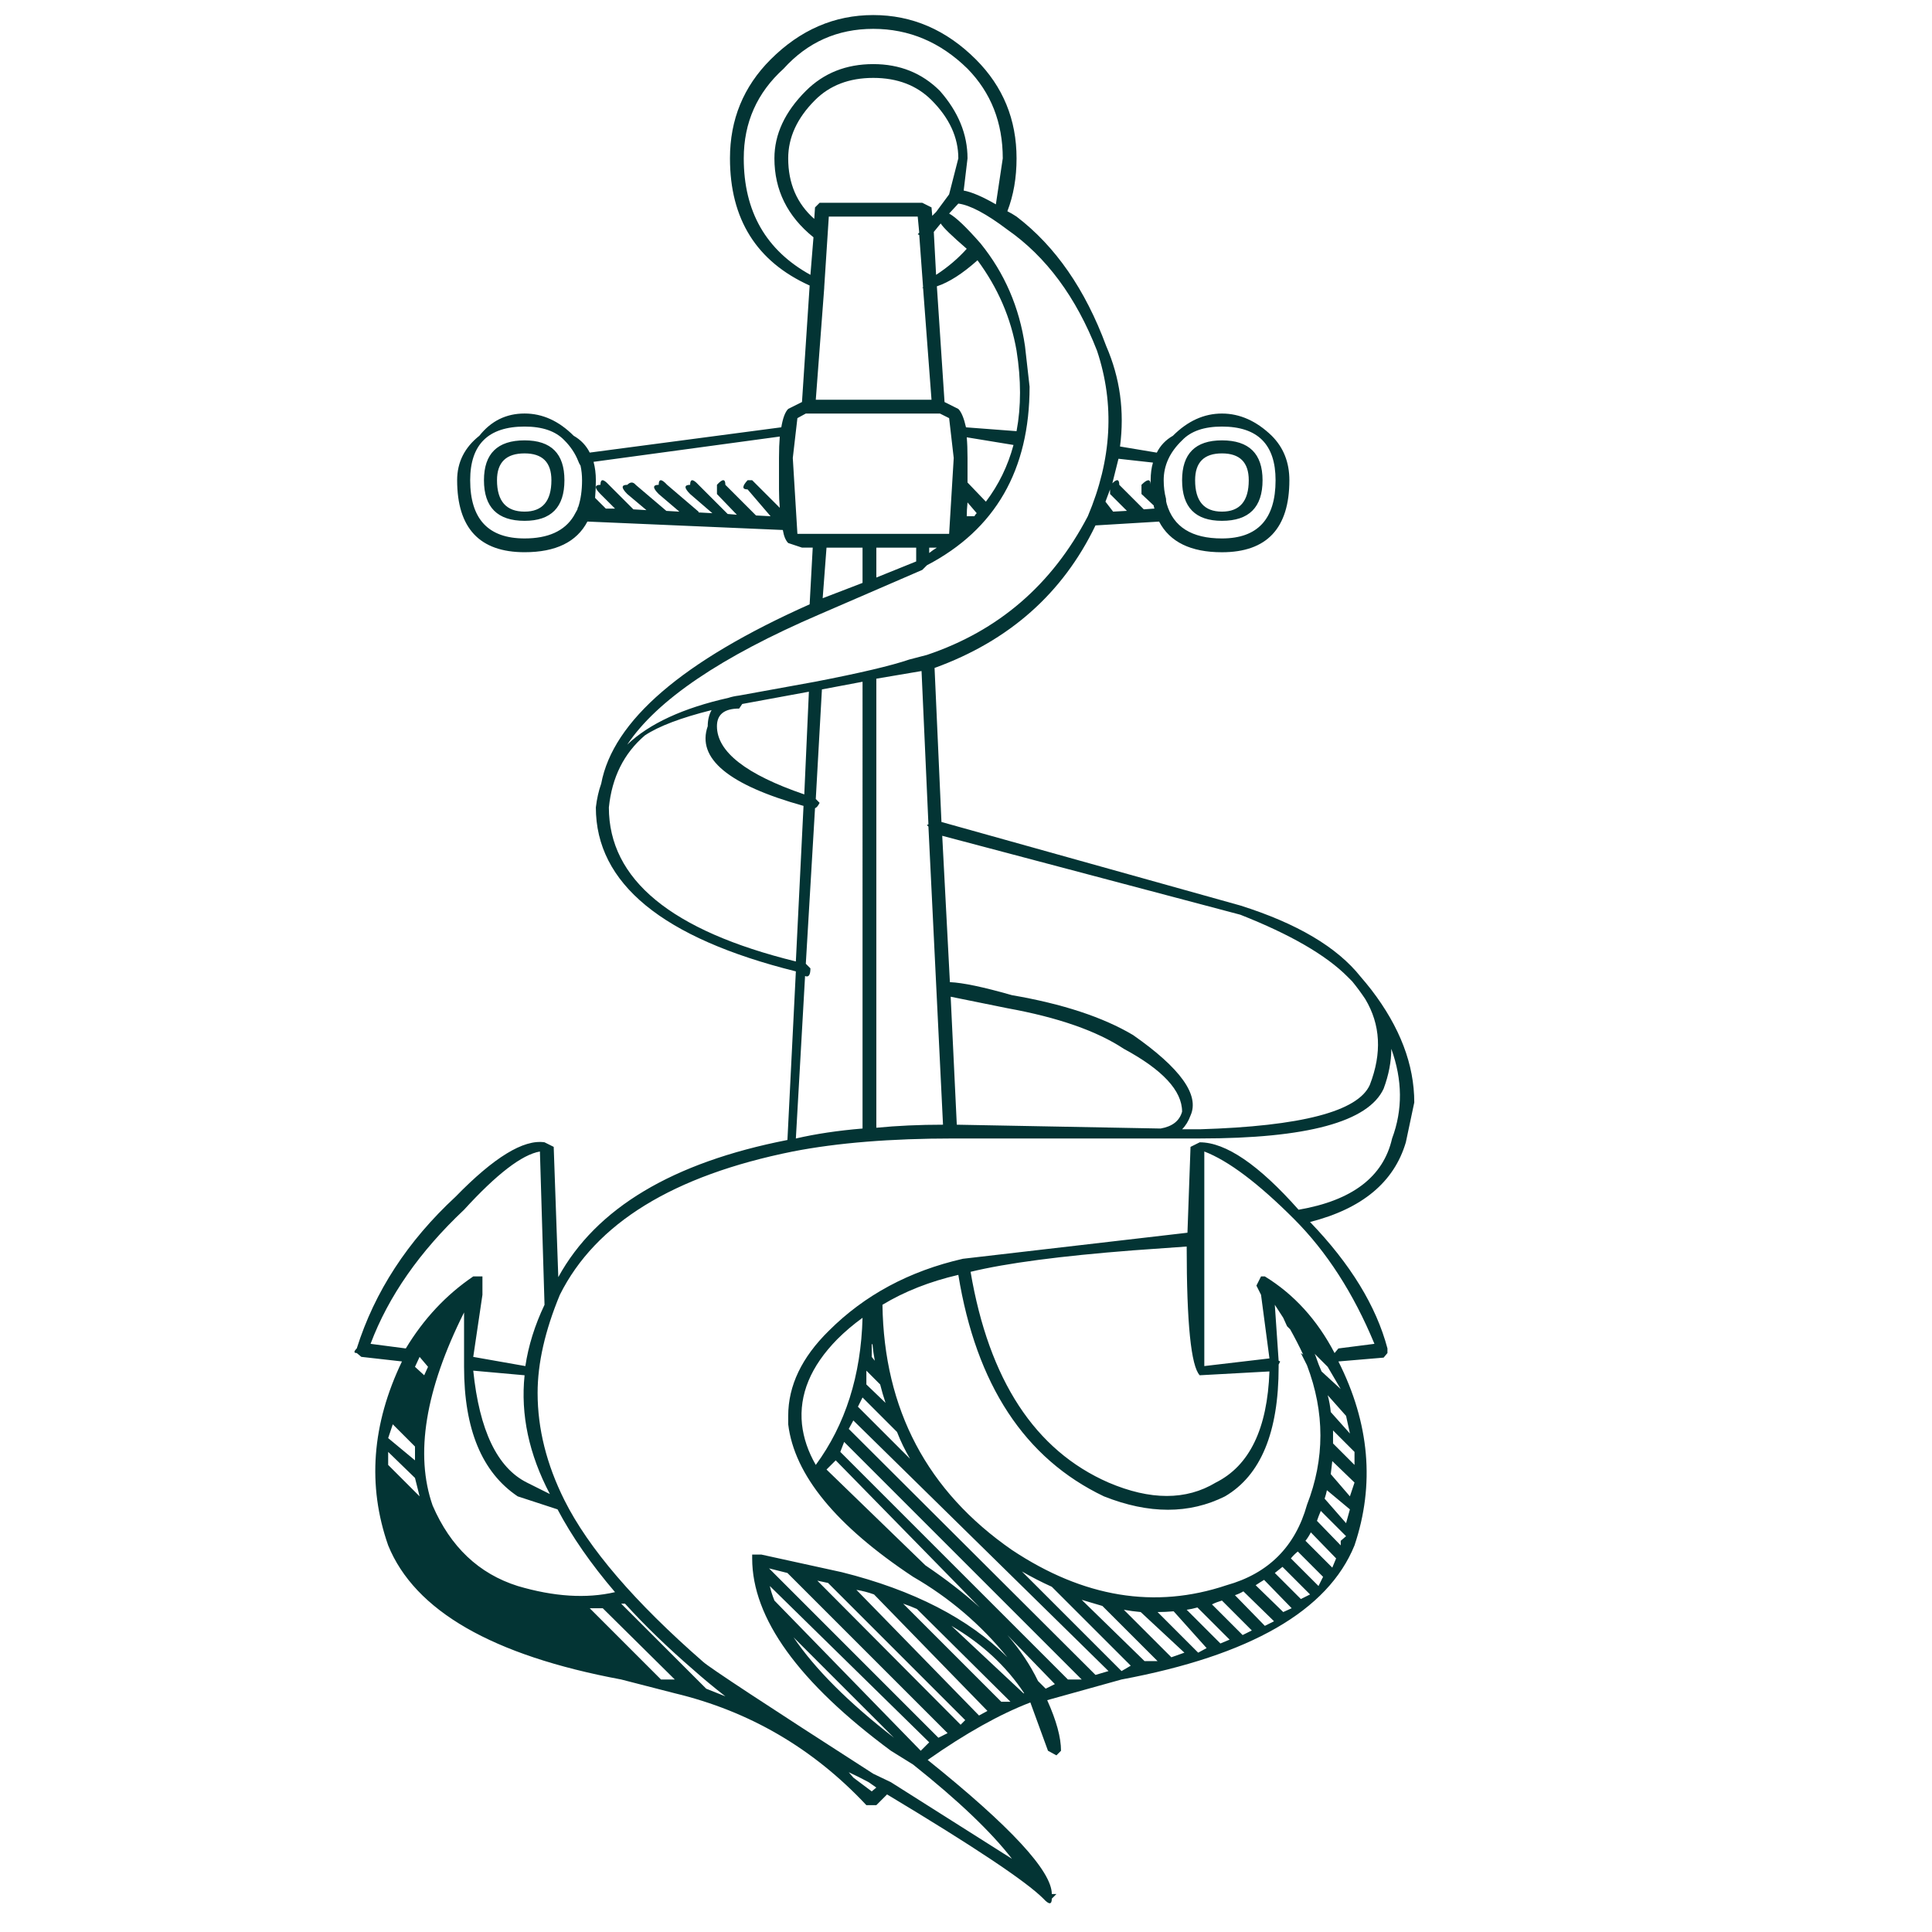 <?xml version="1.0" encoding="utf-8"?>
<!-- Generator: Adobe Illustrator 16.0.0, SVG Export Plug-In . SVG Version: 6.00 Build 0)  -->
<!DOCTYPE svg PUBLIC "-//W3C//DTD SVG 1.1//EN" "http://www.w3.org/Graphics/SVG/1.1/DTD/svg11.dtd">
<svg version="1.1" id="Layer_1" xmlns="http://www.w3.org/2000/svg" xmlns:xlink="http://www.w3.org/1999/xlink" x="0px" y="0px"
	 width="300px" height="300px" viewBox="0 0 300 300" enable-background="new 0 0 300 300" xml:space="preserve">
<path fill-rule="evenodd" clip-rule="evenodd" fill="#033434" d="M147.38,64.929l-1.429-0.715h-20.824l-1.306,0.715l-0.716,6.187
	l0.716,11.781h23.559l0.714-11.781L147.38,64.929z M211.992,155.126c-0.632-0.952-1.307-1.864-2.022-2.737l-0.595-0.594
	c-0.037-0.041-0.079-0.08-0.118-0.12c-3.345-3.368-8.899-6.581-16.659-9.638l-46.289-12.256l1.19,22.727
	c1.985,0.079,5.197,0.754,9.64,2.023c7.851,1.348,14.119,3.41,18.8,6.188c7.379,5.156,10.354,9.321,8.925,12.495
	c-0.318,0.872-0.756,1.585-1.309,2.141h2.737c15.785-0.477,24.589-2.777,26.416-6.901
	C214.611,163.534,214.374,159.092,211.992,155.126z M189.741,83.61c5.555,0,8.329-3.015,8.329-9.043
	c0-5.553-2.774-8.329-8.329-8.329c-2.775,0-4.839,0.713-6.187,2.142c-1.906,1.824-2.856,3.887-2.856,6.188
	c0,1.031,0.118,1.984,0.355,2.856c0,0.317,0.042,0.595,0.121,0.832C182.206,81.825,185.061,83.61,189.741,83.61z M196.049,74.567
	c0,4.205-2.104,6.307-6.308,6.307c-4.125,0-6.187-2.102-6.187-6.307c0-4.125,2.062-6.188,6.187-6.188
	C193.945,68.379,196.049,70.442,196.049,74.567z M189.741,79.445c2.777,0,4.165-1.625,4.165-4.878c0-2.776-1.388-4.165-4.165-4.165
	c-2.775,0-4.165,1.389-4.165,4.165C185.576,77.82,186.966,79.445,189.741,79.445z M60.275,223.308l4.165,3.454v-2.144l-3.449-3.453
	L60.275,223.308z M64.44,229.494l-4.165-4.044v2.022l4.881,4.881L64.44,229.494z M83.479,216.289c0,5.555,1.39,11.104,4.165,16.659
	c3.73,7.455,10.909,15.827,21.54,25.104c0.953,0.874,9.756,6.666,26.416,17.375l2.738,1.311l18.802,11.899
	c-3.254-4.206-8.371-9.082-15.353-14.637l-3.449-2.143c-14.358-10.631-21.54-20.587-21.54-29.87v-0.595h1.429l12.495,2.738
	c11.106,2.779,19.673,7.181,25.702,13.21c-4.123-5.076-9.003-9.24-14.637-12.494c-11.979-7.935-18.444-15.827-19.395-23.683v-1.307
	c0-4.681,2.103-9.082,6.305-13.21c5.555-5.55,12.494-9.282,20.824-11.184l34.866-4.046l0.477-13.329l1.429-0.711
	c4.044,0,9.162,3.488,15.349,10.47c8.329-1.429,13.168-5.115,14.519-11.064c1.664-4.443,1.625-9.085-0.121-13.924
	c0,1.982-0.395,4.045-1.189,6.188c-2.38,5.155-11.897,7.735-28.557,7.735h-38.198c-9.757,0-18.086,0.674-24.989,2.021
	c-18.563,3.729-30.622,11.146-36.172,22.251C84.632,206.611,83.479,211.688,83.479,216.289z M72.059,212.24v-8.445
	c-6.029,12.057-7.656,22.051-4.88,29.985c2.777,6.424,7.181,10.588,13.21,12.494c5.631,1.664,10.667,1.984,15.111,0.953
	c-3.728-4.365-6.703-8.646-8.925-12.853l-6.187-2.021C74.833,228.625,72.059,221.923,72.059,212.24z M81.457,213.551l-7.971-0.716
	c0.953,9.283,3.728,15.074,8.329,17.375l3.57,1.785C82.131,225.809,80.823,219.659,81.457,213.551z M65.156,210.697l-0.716,1.543
	l1.429,1.311l0.595-1.311L65.156,210.697z M57.54,208.671l5.473,0.716c2.777-4.602,6.266-8.33,10.473-11.184h1.427v2.854
	l-1.427,9.641l8.092,1.427c0.474-3.175,1.466-6.345,2.975-9.52l-0.716-23.799c-2.775,0.475-6.703,3.491-11.778,9.043
	C65.156,194.354,60.317,201.294,57.54,208.671z M85.622,74.567c0-2.776-1.388-4.165-4.165-4.165c-2.854,0-4.283,1.389-4.283,4.165
	c0,3.253,1.429,4.878,4.283,4.878C84.234,79.445,85.622,77.82,85.622,74.567z M87.644,74.567c0,4.205-2.062,6.307-6.187,6.307
	c-4.204,0-6.308-2.102-6.308-6.307c0-4.125,2.104-6.188,6.308-6.188C85.583,68.379,87.644,70.442,87.644,74.567z M87.644,68.379
	c-1.348-1.428-3.41-2.142-6.187-2.142c-5.633,0-8.448,2.776-8.448,8.329c0,6.029,2.814,9.043,8.448,9.043
	c3.649,0,6.187-1.149,7.616-3.45l0.595-1.071c0-0.158,0.039-0.278,0.118-0.357c0.397-1.19,0.595-2.579,0.595-4.165
	c0-0.793-0.079-1.546-0.237-2.261c-0.158-0.237-0.279-0.475-0.358-0.713C89.313,70.402,88.597,69.331,87.644,68.379z M148.81,31.611
	l-1.43,1.547c1.03,0.555,2.657,2.102,4.879,4.64c3.728,4.602,6.028,9.917,6.902,15.945l0.713,6.307
	c0,12.931-5.314,22.173-15.945,27.725l-0.713,0.715l-15.946,6.901c-15.311,6.584-25.268,13.327-29.867,20.229
	c3.41-3.252,8.648-5.672,15.708-7.258c0.474-0.159,1.03-0.278,1.664-0.358l11.781-2.142c6.979-1.348,11.86-2.499,14.635-3.45
	l2.738-0.715c11.106-3.728,19.437-10.907,24.988-21.537c3.729-8.806,4.205-17.374,1.428-25.704
	c-3.252-8.329-7.893-14.596-13.922-18.8C153.169,33.197,150.631,31.848,148.81,31.611z M146.072,34.704L145,36.013l0.356,6.665
	c1.827-1.19,3.412-2.539,4.76-4.046C147.814,36.648,146.467,35.339,146.072,34.704z M142.739,36.132l-0.237-2.5h-13.805
	l-0.711,10.948v0.12l-1.311,17.373h17.97L143.334,44.7h-0.119l0.119-0.12l-0.595-8.091l-0.237-0.119L142.739,36.132z M120.251,24.59
	c0-3.729,1.625-7.219,4.876-10.471c2.78-2.777,6.268-4.165,10.472-4.165c4.125,0,7.577,1.387,10.352,4.165
	c2.859,3.252,4.286,6.742,4.286,10.471l-0.595,4.998c1.269,0.238,2.933,0.952,4.997,2.142l1.071-7.14
	c0-5.553-1.825-10.193-5.474-13.922c-4.207-4.125-9.083-6.188-14.637-6.188c-5.552,0-10.193,2.063-13.921,6.188
	c-4.125,3.729-6.187,8.369-6.187,13.922c0,8.25,3.449,14.279,10.352,18.087l0.474-5.831
	C122.273,33.593,120.251,29.509,120.251,24.59z M135.599,12.096c-3.728,0-6.742,1.15-9.043,3.451
	c-2.777,2.776-4.165,5.791-4.165,9.043c0,3.887,1.35,7.021,4.046,9.401l0.119-1.785l0.713-0.715h15.946l1.429,0.715l0.116,1.308
	l0.595-0.595l2.024-2.737l1.43-5.593c0-3.252-1.39-6.267-4.165-9.043C142.344,13.246,139.327,12.096,135.599,12.096z M119.656,9.239
	c4.6-4.601,9.915-6.901,15.943-6.901s11.346,2.301,15.946,6.901c4.204,4.206,6.305,9.322,6.305,15.351
	c0,3.014-0.474,5.751-1.427,8.211c0.477,0.237,0.953,0.515,1.427,0.832c6.029,4.602,10.673,11.305,13.924,20.11
	c2.141,4.919,2.856,10.115,2.141,15.588l5.713,0.953c0.556-1.111,1.39-1.983,2.501-2.618c2.298-2.301,4.838-3.451,7.613-3.451
	c2.777,0,5.354,1.15,7.734,3.451c1.824,1.825,2.738,4.125,2.738,6.901c0,7.457-3.491,11.186-10.473,11.186
	c-4.839,0-8.093-1.587-9.757-4.76l-9.877,0.595c-5.076,10.55-13.405,17.928-24.989,22.132l1.071,23.917l46.408,12.971
	c8.806,2.776,15.032,6.466,18.684,11.066c0.553,0.634,1.108,1.31,1.664,2.022c4.443,5.791,6.663,11.622,6.663,17.493l-1.309,6.188
	c-1.824,6.187-6.782,10.31-14.874,12.374c6.266,6.507,10.272,13.052,12.018,19.634v0.716l-0.595,0.711l-7.021,0.595
	c4.841,9.599,5.673,19.118,2.501,28.559c-4.125,10.156-16.186,17.096-36.175,20.824l-11.544,3.212
	c1.43,3.175,2.144,5.791,2.144,7.855l-0.714,0.716l-1.309-0.716l-2.737-7.498c-4.76,1.827-10.073,4.802-15.943,8.925
	c12.85,10.314,19.275,17.254,19.275,20.823h0.714l-0.714,0.716c0,0.953-0.437,0.953-1.311,0
	c-2.695-2.695-10.788-8.092-24.272-16.185l-1.667,1.669h-1.545c-8.25-8.809-18.167-14.601-29.749-17.375l-8.33-2.143
	c-19.992-3.729-32.049-10.668-36.177-20.824c-3.251-9.282-2.538-18.802,2.143-28.559l-6.308-0.711l-0.711-0.595
	c-0.479,0-0.479-0.242,0-0.716c2.775-8.804,7.893-16.659,15.349-23.562c5.949-6.108,10.551-8.925,13.805-8.446l1.427,0.711
	l0.713,20.229c5.871-10.71,17.73-17.808,35.58-21.298l1.309-26.18c-20.706-5.156-31.057-13.644-31.057-25.464
	c0.158-1.349,0.437-2.579,0.832-3.689c1.827-9.756,12.615-19.039,32.365-27.844l0.479-8.806h-1.669l-2.14-0.713
	c-0.397-0.397-0.674-1.071-0.834-2.023l-30.343-1.309c-1.664,3.172-4.918,4.76-9.757,4.76c-6.981,0-10.472-3.729-10.472-11.186
	c0-2.776,1.153-5.077,3.454-6.901c1.822-2.301,4.165-3.451,7.019-3.451c2.777,0,5.315,1.15,7.616,3.451
	c1.111,0.635,1.945,1.507,2.499,2.618l29.748-3.928c0.237-1.427,0.595-2.38,1.072-2.855l2.14-1.071l1.19-18.087
	c-8.25-3.728-12.373-10.312-12.373-19.752C113.349,18.561,115.449,13.445,119.656,9.239z M150,66.356l7.85,0.595
	c0.716-3.807,0.716-7.972,0-12.495c-0.871-5.077-2.896-9.756-6.065-14.041c-2.301,2.063-4.404,3.412-6.308,4.046l1.19,17.968
	l2.143,1.071C149.284,63.976,149.681,64.929,150,66.356z M135.362,278.166l0.713-0.596l-1.19-0.832
	c-1.03-0.558-2.062-1.073-3.093-1.548l0.713,0.832L135.362,278.166z M189.741,248.533c-0.556,0.163-1.069,0.358-1.548,0.595
	l4.76,4.76l1.43-0.711L189.741,248.533z M196.406,252.461l1.428-0.711l-4.76-4.644c-0.397,0.237-0.832,0.437-1.311,0.595
	L196.406,252.461z M199.261,250.318l1.311-0.595l-4.285-4.402c-0.396,0.237-0.832,0.517-1.309,0.832L199.261,250.318z
	 M199.143,243.3c-0.397,0.315-0.793,0.637-1.19,0.952l4.046,4.044l1.428-0.711L199.143,243.3z M208.186,239.967v-0.711l0.832-0.716
	l-3.926-3.928c-0.239,0.558-0.437,1.073-0.595,1.548L208.186,239.967z M206.877,243.42l0.595-1.432l-3.926-4.043
	c-0.239,0.474-0.516,0.91-0.834,1.311L206.877,243.42z M201.522,240.92c-0.397,0.315-0.756,0.674-1.072,1.068l4.286,4.286
	l0.711-1.427L201.522,240.92z M209.018,236.518l0.595-2.143l-3.57-2.975c-0.079,0.395-0.197,0.832-0.355,1.311L209.018,236.518z
	 M210.328,227.473v-2.022l-3.333-3.332c0,0.637,0,1.311,0,2.021L210.328,227.473z M206.877,226.878
	c-0.079,0.637-0.16,1.311-0.239,2.021l2.975,3.454l0.716-2.144L206.877,226.878z M209.018,219.858l-2.854-3.212
	c0.237,0.869,0.396,1.743,0.475,2.617l2.975,3.333L209.018,219.858z M204.142,210.219c0.079,0.158,0.158,0.357,0.236,0.595
	c0.237,0.716,0.517,1.427,0.832,2.143l2.976,2.738l-2.022-3.454L204.142,210.219z M195.812,198.203h0.595
	c4.521,2.774,8.13,6.739,10.826,11.899l0.595-0.716l5.595-0.716c-3.252-7.851-7.417-14.316-12.495-19.393
	c-5.552-5.555-10.193-9.045-13.923-10.473v33.318l10.114-1.189l-1.307-9.878l-0.716-1.427L195.812,198.203z M138.811,269.836
	l-15.585-15.59C126.556,259.164,131.75,264.36,138.811,269.836z M171.418,232.354c-12.299-5.871-19.834-17.334-22.608-34.393
	c-4.444,1.032-8.372,2.58-11.783,4.644c0.239,16.265,6.944,28.954,20.112,38.078c11.104,7.377,22.209,9.203,33.318,5.471
	c6.503-1.822,10.668-5.986,12.494-12.494c2.775-7.14,2.775-14.358,0-21.656l-0.953-1.9l0.358,0.236
	c-0.637-1.348-1.311-2.658-2.024-3.928l-0.477-0.474l-0.595-1.311c-0.475-0.716-0.911-1.39-1.309-2.022l0.595,8.688l0.239,0.116
	l-0.239,0.479v0.354c0,10.156-2.777,16.859-8.329,20.113C184.665,235.128,178.397,235.128,171.418,232.354z M175.583,258.647
	l-12.258-12.252c-1.587-0.716-3.133-1.511-4.641-2.38l15.469,15.469L175.583,258.647z M185.935,249.607
	c-0.556,0.158-1.111,0.278-1.667,0.357l5.236,5.234l1.428-0.596L185.935,249.607z M183.912,256.626l-6.784-6.308
	c-0.871-0.079-1.745-0.195-2.619-0.354l7.379,7.377L183.912,256.626z M182.244,250.202c-0.872,0.079-1.706,0.116-2.496,0.116
	l6.305,6.308l1.309-0.711L182.244,250.202z M177.724,257.937h2.024l-8.569-8.566c-1.111-0.32-2.183-0.637-3.214-0.953
	L177.724,257.937z M158.924,262.934h0.116c-2.775-4.202-6.545-7.693-11.304-10.473L158.924,262.934z M161.183,261.027l1.19,1.19
	l1.427-0.711l-7.377-7.619C158.408,256.188,159.993,258.568,161.183,261.027z M142.381,249.844
	c-0.711-0.315-1.427-0.595-2.141-0.832l15.229,15.232h1.43L142.381,249.844z M128.581,245.8l-1.669-0.357l22.253,22.372l0.713-0.716
	L128.581,245.8z M135.72,247.585c-0.874-0.32-1.785-0.558-2.738-0.716l19.039,19.514l1.309-0.712L135.72,247.585z M119.535,246.274
	c0.158,0.716,0.397,1.469,0.716,2.259l22.725,23.325l1.311-1.312L119.535,246.274z M97.047,249.012h-0.595l13.206,13.206
	l2.975,1.189c-1.822-1.427-3.449-2.774-4.876-4.044C103.708,255.873,100.138,252.424,97.047,249.012z M93.594,249.724h-2.022
	l11.067,11.067h2.143L93.594,249.724z M122.273,244.252l-2.856-0.716l26.297,26.3l1.427-0.716L122.273,244.252z M133.935,217
	l-0.716,1.432l8.093,8.088c-0.795-1.348-1.469-2.733-2.022-4.165L133.935,217z M129.771,226.762l-1.429,1.427l15.351,14.874
	c3.172,2.143,5.989,4.323,8.448,6.545L129.771,226.762z M132.506,220.57l-0.713,1.311l38.315,38.198l2.021-0.595L132.506,220.57z
	 M131.077,223.902l-0.595,1.548l35.343,35.341h2.141L131.077,223.902z M135.48,208.791l-0.118-0.12v2.026l0.474,0.595
	C135.678,210.418,135.56,209.586,135.48,208.791z M134.53,212.835v2.144l2.975,2.858c-0.318-0.953-0.595-1.906-0.834-2.858
	L134.53,212.835z M133.935,204.627c-1.429,1.031-2.738,2.143-3.928,3.332c-4.125,4.202-5.95,8.608-5.476,13.206
	c0.24,2.143,0.953,4.248,2.143,6.308C131.276,221.207,133.696,213.593,133.935,204.627z M186.292,213.551
	c-1.35-1.427-2.024-8.092-2.024-19.991l-8.329,0.595c-11.265,0.874-19.674,1.984-25.228,3.333
	c2.859,16.816,9.999,27.727,21.418,32.723c6.508,2.775,12.061,2.775,16.659,0c5.239-2.616,8.014-8.366,8.33-17.254L186.292,213.551z
	 M156.423,156.555l-8.803-1.785l0.95,19.872l31.652,0.595c1.824-0.318,2.936-1.19,3.333-2.617c0-3.254-3.017-6.506-9.046-9.759
	C170.308,160.083,164.278,157.98,156.423,156.555z M144.166,127.996l-1.069-23.799l-7.021,1.19v69.729
	c3.251-0.316,6.705-0.474,10.354-0.474l-2.264-46.289l-0.237-0.238L144.166,127.996z M110.492,110.265
	c-4.76,1.19-8.211,2.499-10.354,3.927c-3.251,2.777-5.115,6.505-5.592,11.186c0,11.185,9.678,19.158,29.035,23.917l1.19-24.156
	c-11.66-3.252-16.62-7.377-14.875-12.375C109.897,111.812,110.095,110.979,110.492,110.265z M133.935,105.862l-6.308,1.19
	l-0.953,17.016l0.595,0.595c-0.237,0.476-0.474,0.754-0.713,0.833l-1.429,24.155l0.716,0.715c0,1.03-0.279,1.429-0.832,1.19
	l-1.429,25.228c3.093-0.716,6.544-1.231,10.354-1.548V105.862z M115.252,109.313l-0.477,0.713c-2.301,0-3.449,0.912-3.449,2.737
	c0,3.967,4.52,7.498,13.563,10.591l0.716-15.946L115.252,109.313z M133.935,90.513v-5.475h-5.594l-0.595,7.854L133.935,90.513z
	 M111.327,75.281c0.871-0.952,1.306-0.952,1.306,0l4.759,4.76l2.264,0.12l-3.57-4.165c-0.874,0-0.874-0.476,0-1.428h0.711
	l4.286,4.284c-0.079-0.873-0.121-1.825-0.121-2.855v-4.879c0-1.269,0.042-2.38,0.121-3.332l-28.917,3.927
	c0.237,0.873,0.358,1.826,0.358,2.856c0,0.952-0.042,1.864-0.121,2.737l1.668,1.667H95.5l-2.261-2.261
	c-0.951-0.952-0.951-1.428,0-1.428c0-0.952,0.435-0.952,1.308,0l3.807,3.808l2.024,0.12l-2.975-2.5
	c-0.951-0.952-0.951-1.428,0-1.428c0.477-0.476,0.914-0.476,1.309,0l4.76,4.046l2.022,0.119l-3.212-2.736
	c-0.953-0.952-0.953-1.428,0-1.428c0-0.952,0.437-0.952,1.311,0l4.876,4.165v0.12l2.143,0.119l-3.449-2.975
	c-0.953-0.952-0.953-1.428,0-1.428c0-0.952,0.435-0.952,1.306,0l4.165,4.165c0.16,0.159,0.279,0.278,0.358,0.358l1.427,0.119
	l-3.091-3.213V75.281z M172.369,76.709v-0.714c-0.24,0.635-0.477,1.269-0.714,1.904l1.189,1.546l2.144-0.119L172.369,76.709z
	 M178.674,74.567c0-1.03,0.121-1.944,0.358-2.736l-5.355-0.595c-0.315,1.269-0.634,2.538-0.952,3.808
	c0.716-0.714,1.073-0.636,1.073,0.237l3.807,3.808l1.664-0.119c-0.079-0.159-0.116-0.317-0.116-0.477l-1.905-1.785v-1.428
	c0.92-0.92,1.399-0.94,1.427-0.06C178.674,74.994,178.674,74.775,178.674,74.567z M142.265,87.18v-2.142h-6.189v4.642L142.265,87.18
	z M145.477,85.038h-1.19v0.833C144.682,85.554,145.079,85.276,145.477,85.038z M153.09,77.899c1.985-2.618,3.412-5.552,4.286-8.805
	l-7.26-1.19c0.079,0.873,0.121,1.943,0.121,3.212v3.808L153.09,77.899z M151.306,80.16c0.079-0.159,0.199-0.317,0.357-0.477
	l-1.427-1.665c-0.079,0.792-0.121,1.507-0.121,2.142H151.306z"/>
</svg>
